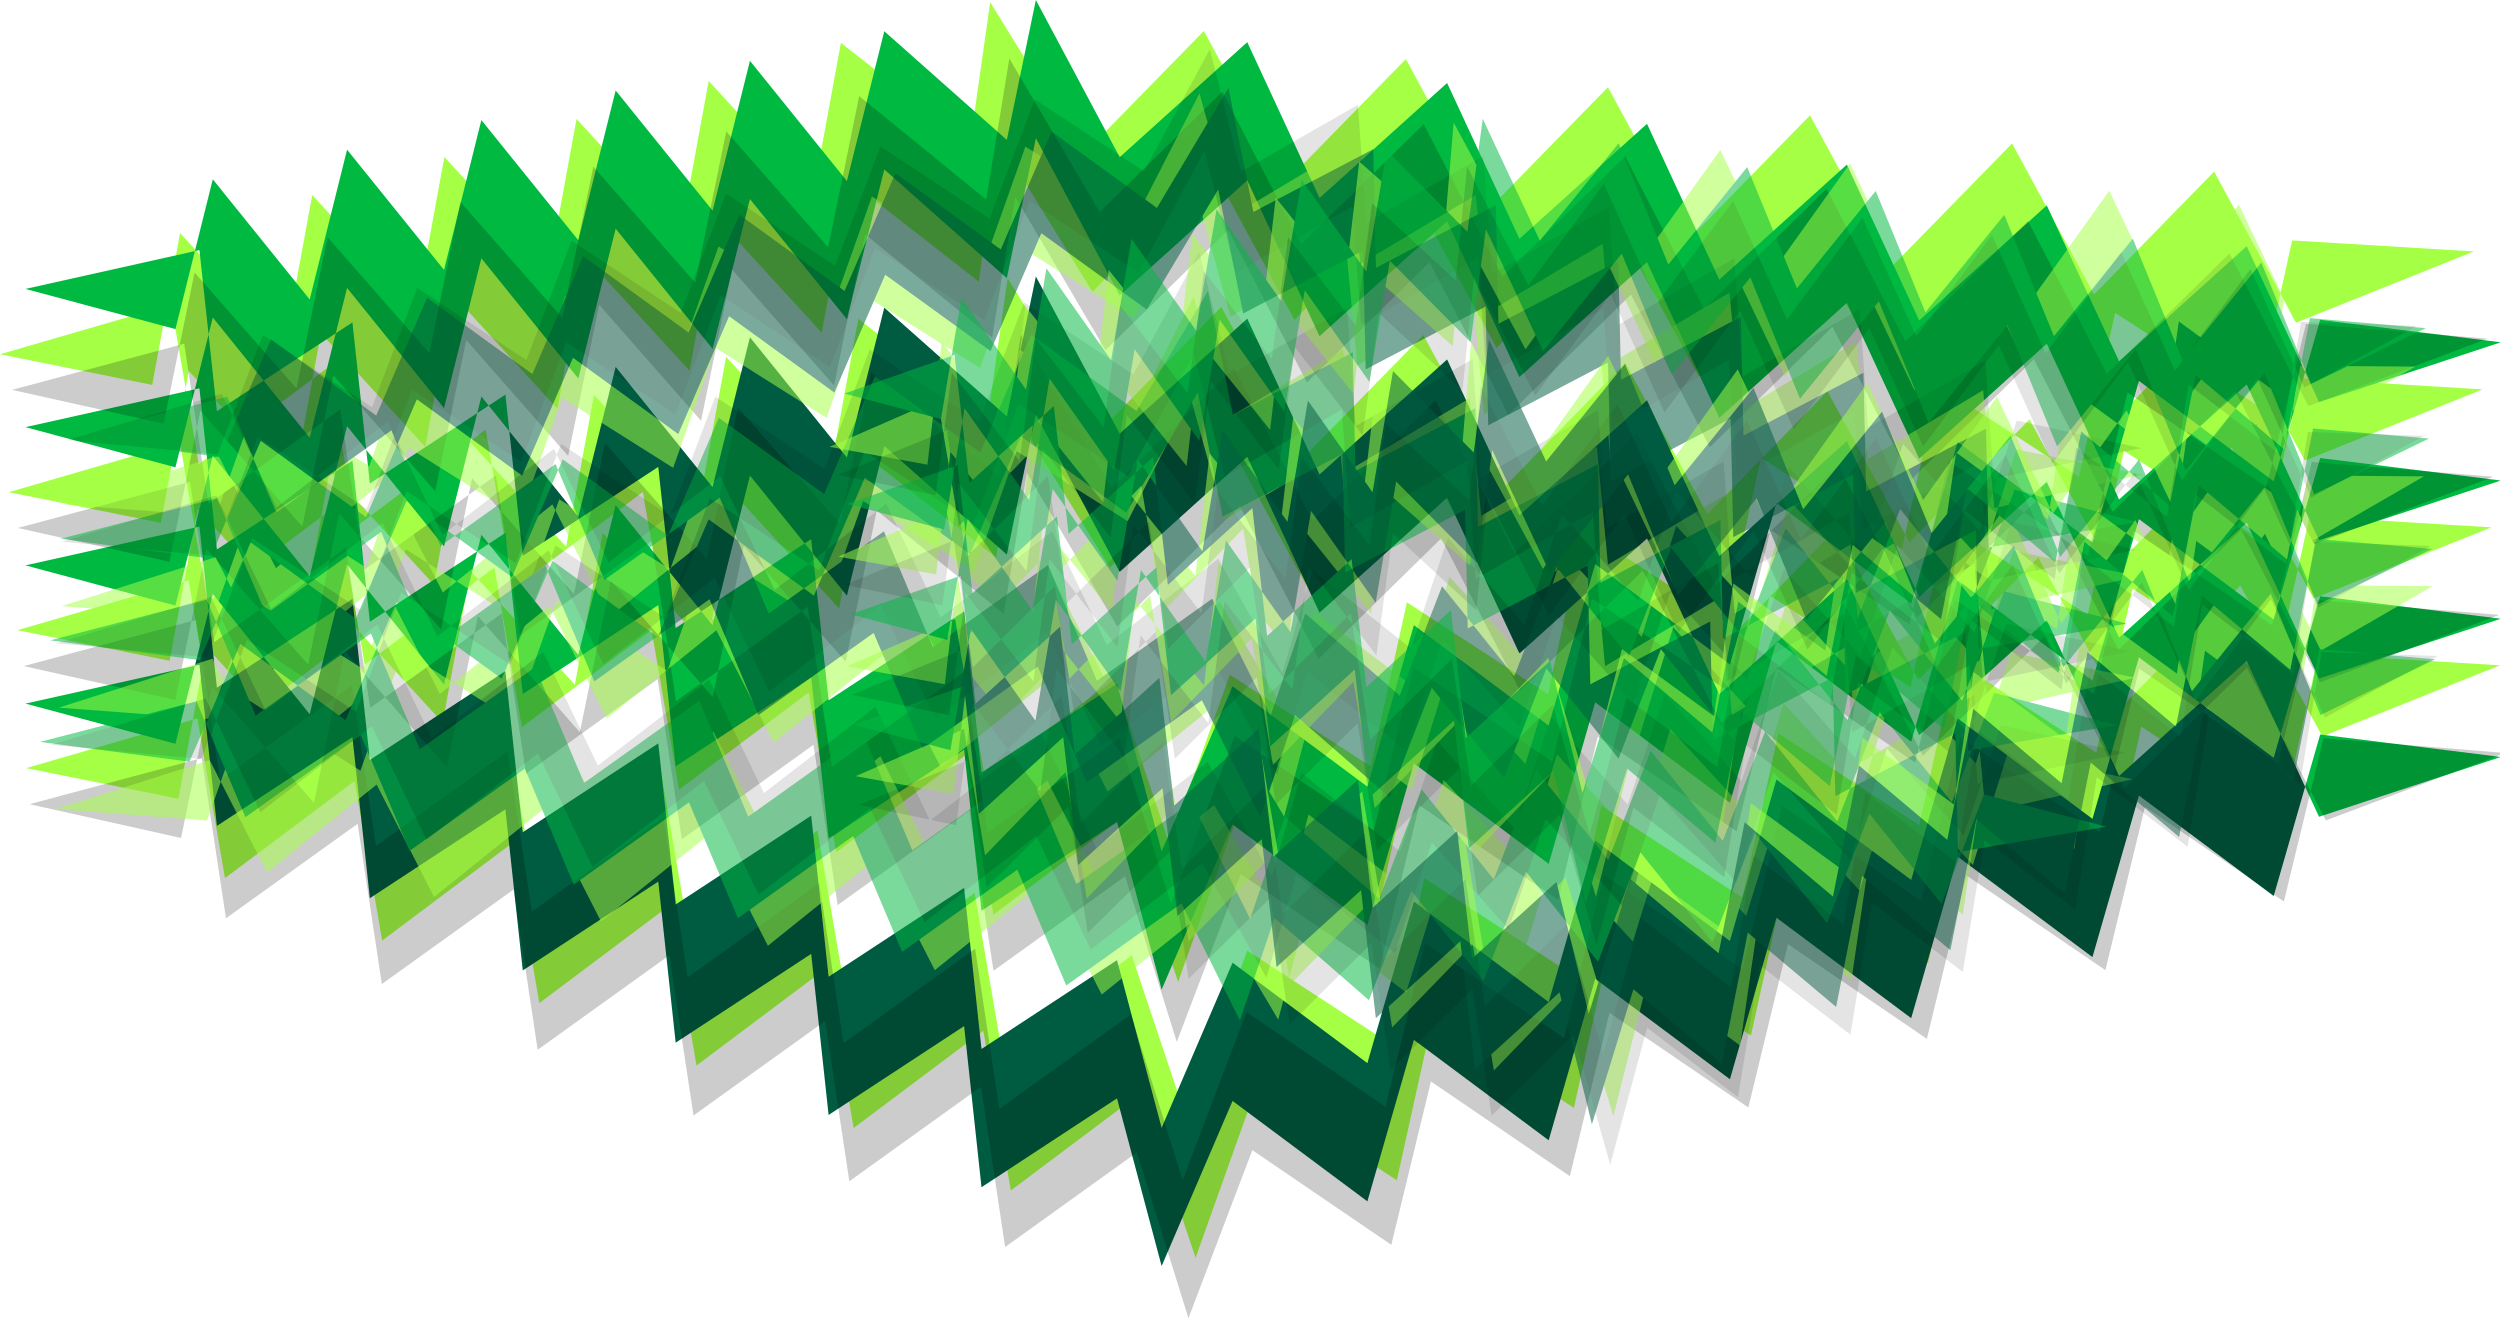 <?xml version="1.0" encoding="utf-8"?>
<!-- Generator: Adobe Illustrator 21.0.0, SVG Export Plug-In . SVG Version: 6.00 Build 0)  -->
<svg version="1.1" id="Layer_1" xmlns="http://www.w3.org/2000/svg" xmlns:xlink="http://www.w3.org/1999/xlink" x="0px" y="0px"
	 viewBox="0 0 260.696 137.455" enable-background="new 0 0 260.696 137.455" xml:space="preserve">
<g>
	<g>
		<g>
			<polygon fill="#A5FF45" points="260.696,69.376 241.746,68.227 240.524,73.768 242.169,76.796 			"/>
			<polygon fill="#A5FF45" points="18.602,83.293 20.114,75.048 2.726,80.097 			"/>
			<polygon fill="#A5FF45" points="229.041,65.73 221.092,73.861 220.05,71.941 218.602,78.503 
				203.916,68.935 200.139,86.05 185.453,76.481 181.676,93.598 166.993,84.028 163.216,101.144 
				148.527,91.576 144.75,108.692 130.058,99.126 123.762,116.777 118.015,99.618 104.497,109.756 
				101.628,93.105 88.109,103.242 85.238,86.589 71.719,96.727 68.849,80.074 55.331,90.212 
				52.463,73.561 38.943,83.698 36.069,67.044 34.406,68.292 32.381,79.328 27.211,73.686 
				22.549,77.181 21.178,69.244 20.114,75.048 20.582,74.912 23.458,91.567 36.978,81.43 39.852,98.083 
				53.372,87.946 56.24,104.598 69.758,94.46 72.628,111.112 86.147,100.975 89.018,117.627 
				102.537,107.49 105.406,124.142 118.924,114.004 124.671,131.163 130.967,113.511 145.659,123.077 
				149.436,105.961 164.125,115.529 167.902,98.413 182.585,107.983 186.362,90.867 201.048,100.436 
				204.824,83.32 219.51,92.888 223.287,75.773 237.971,85.342 240.524,73.768 237.621,68.425 
				237.062,70.957 			"/>
			<polygon fill="#A5FF45" points="236.153,56.572 228.133,51.344 220.184,59.476 219.141,57.556 
				217.693,64.118 214.764,62.21 220.05,71.941 222.378,61.387 229.041,65.73 233.614,61.052 
				237.621,68.425 239.615,59.383 236.712,54.04 			"/>
			<polygon fill="#A5FF45" points="27.211,73.686 34.406,68.292 35.286,63.494 37.435,65.838 35.161,52.659 
				33.497,53.906 31.472,64.943 26.303,59.3 21.641,62.796 20.27,54.858 19.205,60.662 
				19.673,60.527 21.178,69.244 21.506,67.458 			"/>
			<polygon fill="#A5FF45" points="184.545,62.096 184.495,62.32 184.648,62.163 			"/>
			<polygon fill="#A5FF45" points="46.163,75.363 48.747,61.28 39.566,68.164 			"/>
			<polygon fill="#A5FF45" points="210.963,59.733 203.007,54.549 199.574,70.106 200.02,70.928 			"/>
			<polygon fill="#A5FF45" points="17.693,68.907 19.205,60.662 1.818,65.712 			"/>
			<polygon fill="#A5FF45" points="259.787,54.991 240.837,53.842 239.615,59.383 241.26,62.41 			"/>
			<polygon fill="#A5FF45" points="49.889,60.424 52.204,62.95 51.554,59.175 			"/>
			<polygon fill="#A5FF45" points="26.303,59.3 33.497,53.906 34.377,49.108 36.526,51.453 34.252,38.274 
				32.588,39.521 30.563,50.557 25.394,44.915 20.732,48.411 19.361,40.473 18.296,46.277 
				18.764,46.141 20.27,54.858 20.597,53.073 			"/>
			<polygon fill="#A5FF45" points="227.224,36.959 219.275,45.091 218.232,43.17 216.784,49.732 
				213.856,47.824 219.141,57.556 221.469,47.002 228.133,51.344 232.706,46.666 236.712,54.04 
				238.706,44.998 235.803,39.654 235.244,42.186 			"/>
			<polygon fill="#A5FF45" points="183.587,47.934 183.739,47.778 183.636,47.711 			"/>
			<polygon fill="#A5FF45" points="16.784,54.522 18.296,46.277 0.909,51.326 			"/>
			<polygon fill="#A5FF45" points="48.98,46.038 51.296,48.565 50.645,44.79 			"/>
			<polygon fill="#A5FF45" points="45.255,60.978 47.838,46.895 38.657,53.779 			"/>
			<polygon fill="#A5FF45" points="258.878,40.605 239.929,39.456 238.706,44.998 240.351,48.025 			"/>
			<polygon fill="#A5FF45" points="198.665,55.721 199.112,56.542 210.054,45.348 202.098,40.164 			"/>
			<polygon fill="#A5FF45" points="199.574,70.106 191.471,55.184 184.648,62.163 199.23,71.665 			"/>
			<polygon fill="#A5FF45" points="48.747,61.28 49.889,60.424 49.068,59.528 			"/>
			<polygon fill="#A5FF45" points="210.963,59.733 214.764,62.21 212.542,58.118 			"/>
			<polygon fill="#A5FF45" points="164.509,58.278 161.398,72.373 146.71,62.805 142.933,79.921 
				128.241,70.355 121.944,88.006 116.198,70.848 102.68,80.985 99.811,64.334 86.292,74.471 
				83.673,59.283 82.775,58.303 74.222,64.716 73.724,67.433 72.451,66.044 69.902,67.956 
				68.905,62.174 62.849,55.563 59.945,71.398 52.204,62.95 54.423,75.827 67.94,65.689 70.811,82.341 
				84.329,72.204 87.201,88.857 100.72,78.719 103.589,95.371 117.106,85.233 122.853,102.392 
				129.149,84.74 143.841,94.307 147.619,77.191 162.307,86.758 166.084,69.642 180.767,79.212 
				184.495,62.32 178.948,67.994 175.787,62.174 166.572,56.167 			"/>
			<polygon fill="#A5FF45" points="39.566,68.164 37.435,65.838 38.034,69.312 			"/>
			<polygon fill="#A5FF45" points="25.394,44.915 32.588,39.521 33.469,34.723 44.346,46.592 47.251,30.757 
				58.127,42.627 61.031,26.793 71.906,38.663 74.812,22.828 85.691,34.696 88.597,18.861 
				102.065,29.369 104.168,14.615 113.923,30.424 126.444,17.614 134.99,33.357 147.512,20.547 
				156.06,36.29 168.582,23.48 177.13,39.223 189.654,26.414 198.203,42.157 210.725,29.347 
				218.232,43.17 220.561,32.617 227.224,36.959 231.797,32.281 235.803,39.654 237.797,30.612 
				230.888,17.895 218.366,30.705 209.816,14.962 197.294,27.772 188.745,12.028 176.221,24.838 
				167.673,9.095 155.152,21.905 146.603,6.161 134.081,18.971 125.535,3.229 113.014,16.039 
				103.26,0.23 101.156,14.983 87.688,4.476 84.782,20.311 73.903,8.442 70.997,24.277 60.123,12.407 
				57.219,28.241 46.342,16.372 43.437,32.207 32.56,20.337 29.655,36.172 18.779,24.302 17.387,31.892 
				17.855,31.756 19.361,40.473 19.688,38.688 			"/>
			<polygon fill="#A5FF45" points="257.969,26.22 239.02,25.071 237.797,30.612 239.442,33.639 			"/>
			<polygon fill="#A5FF45" points="15.875,40.137 17.387,31.892 0,36.941 			"/>
			<polygon fill="#A5FF45" points="183.739,47.778 198.321,57.279 198.665,55.721 190.562,40.799 			"/>
			<polygon fill="#A5FF45" points="210.054,45.348 213.856,47.824 211.633,43.733 			"/>
			<polygon fill="#A5FF45" points="47.838,46.895 48.98,46.038 48.16,45.143 			"/>
			<polygon fill="#A5FF45" points="38.657,53.779 36.526,51.453 37.125,54.927 			"/>
			<polygon fill="#A5FF45" points="169.491,37.866 156.969,50.676 148.421,34.932 135.898,47.742 
				127.353,31.999 114.832,44.809 105.077,29.001 102.974,43.754 89.506,33.247 86.6,49.082 
				75.721,37.213 72.815,53.048 61.94,41.178 59.036,57.012 51.296,48.565 53.514,61.442 
				67.031,51.304 68.905,62.174 72.451,66.044 74.222,64.716 76.63,51.598 82.775,58.303 
				83.421,57.819 83.673,59.283 87.509,63.467 90.415,47.632 103.883,58.139 105.986,43.386 
				115.741,59.195 128.261,46.385 136.807,62.128 149.329,49.318 157.878,65.061 164.509,58.278 
				165.175,55.257 166.572,56.167 170.4,52.251 175.787,62.174 179.858,64.827 183.587,47.934 
				178.039,53.609 			"/>
		</g>
		<g>
			<polygon fill="#00B941" points="260.783,78.935 241.943,76.593 240.374,82.046 241.825,85.171 			"/>
			<polygon fill="#00B941" points="18.293,77.56 20.322,69.427 2.651,73.37 			"/>
			<polygon fill="#005C41" points="229.421,73.3 220.975,80.914 220.056,78.932 218.197,85.39 
				204.143,74.914 199.295,91.758 185.242,81.282 180.393,98.126 166.343,87.649 161.494,104.493 
				147.438,94.018 142.589,110.862 128.529,100.389 121.133,117.608 116.479,100.121 102.349,109.387 
				100.536,92.587 86.405,101.852 84.589,85.052 70.458,94.316 68.643,77.516 54.513,86.782 
				52.7,69.982 38.568,79.247 36.75,62.445 35.011,63.585 32.295,74.472 27.491,68.515 22.618,71.71 
				21.75,63.701 20.322,69.427 20.797,69.321 22.618,86.124 36.75,76.86 38.568,93.661 52.7,84.397 
				54.513,101.196 68.643,91.93 70.458,108.73 84.589,99.466 86.405,116.266 100.536,107.001 
				102.349,123.801 116.479,114.535 121.133,132.022 128.529,114.803 142.589,125.276 147.438,108.433 
				161.494,118.907 166.343,102.063 180.393,112.54 185.242,95.696 199.295,106.172 204.143,89.328 
				218.197,99.804 223.045,82.96 237.096,93.436 240.374,82.046 237.813,76.531 237.096,79.022 			"/>
			<polygon fill="#00B941" points="237.096,64.608 229.421,58.886 220.975,66.5 220.056,64.518 
				218.197,70.975 215.394,68.887 220.056,78.932 223.045,68.546 229.421,73.3 234.28,68.919 
				237.813,76.531 240.374,67.632 237.813,62.116 			"/>
			<polygon fill="#00B941" points="27.491,68.515 35.011,63.585 36.192,58.852 38.189,61.328 36.75,48.031 
				35.011,49.171 32.295,60.058 27.491,54.101 22.618,57.296 21.75,49.287 20.322,55.013 20.797,54.907 
				21.75,63.701 22.19,61.94 			"/>
			<polygon fill="#00B941" points="185.242,66.868 185.179,67.088 185.341,66.942 			"/>
			<polygon fill="#00B941" points="46.3,71.384 49.766,57.492 40.169,63.783 			"/>
			<polygon fill="#00B941" points="211.757,66.175 204.143,60.5 199.737,75.81 200.13,76.658 			"/>
			<polygon fill="#00B941" points="18.293,63.146 20.322,55.013 2.651,58.956 			"/>
			<polygon fill="#00B941" points="260.783,64.521 241.943,62.179 240.374,67.632 241.825,70.757 			"/>
			<polygon fill="#00B941" points="50.96,56.709 53.111,59.377 52.7,55.568 			"/>
			<polygon fill="#00B941" points="27.491,54.101 35.011,49.171 36.192,44.438 38.189,46.914 36.75,33.617 
				35.011,34.757 32.295,45.644 27.491,39.687 22.618,42.882 21.75,34.873 20.322,40.599 
				20.797,40.493 21.75,49.287 22.19,47.526 			"/>
			<polygon fill="#00B941" points="229.421,44.472 220.975,52.086 220.056,50.104 218.197,56.561 
				215.394,54.472 220.056,64.518 223.045,54.132 229.421,58.886 234.28,54.505 237.813,62.116 
				240.374,53.218 237.813,47.702 237.096,50.194 			"/>
			<polygon fill="#00B941" points="185.179,52.674 185.341,52.528 185.242,52.454 			"/>
			<polygon fill="#00B941" points="18.293,48.732 20.322,40.599 2.651,44.542 			"/>
			<polygon fill="#00B941" points="50.96,42.295 53.111,44.963 52.7,41.154 			"/>
			<polygon fill="#00B941" points="46.3,56.97 49.766,43.078 40.169,49.369 			"/>
			<polygon fill="#00B941" points="260.783,50.107 241.943,47.765 240.374,53.218 241.825,56.343 			"/>
			<polygon fill="#00B941" points="199.737,61.396 200.13,62.244 211.757,51.761 204.143,46.086 			"/>
			<polygon fill="#00B941" points="199.737,75.81 192.59,60.407 185.341,66.942 199.295,77.344 			"/>
			<polygon fill="#00B941" points="49.766,57.492 50.96,56.709 50.197,55.764 			"/>
			<polygon fill="#00B941" points="211.757,66.175 215.394,68.887 213.435,64.663 			"/>
			<polygon fill="#00B941" points="165.487,61.794 161.494,75.665 147.438,65.19 142.589,82.034 
				128.529,71.561 121.133,88.78 116.479,71.293 102.349,80.558 100.536,63.759 86.405,73.024 
				84.749,57.701 83.914,56.666 74.974,62.527 74.305,65.208 73.123,63.741 70.458,65.488 69.828,59.655 
				64.2,52.676 60.304,68.295 53.111,59.377 54.513,72.368 68.643,63.102 70.458,79.902 
				84.589,70.637 86.405,87.438 100.536,78.173 102.349,94.972 116.479,85.707 121.133,103.194 
				128.529,85.975 142.589,96.448 147.438,79.604 161.494,90.079 166.343,73.235 180.393,83.712 
				185.179,67.088 179.284,72.402 176.497,66.393 167.679,59.818 			"/>
			<polygon fill="#00B941" points="40.169,63.783 38.189,61.328 38.568,64.833 			"/>
			<polygon fill="#00B941" points="27.491,39.687 35.011,34.757 36.192,30.024 46.3,42.556 50.197,26.936 
				60.304,39.467 64.2,23.847 74.305,36.379 78.204,20.759 88.313,33.29 92.211,17.67 
				104.99,29.006 108.019,14.414 116.758,30.806 130.061,18.811 137.598,35.062 150.902,23.067 
				158.441,39.318 171.746,27.323 179.284,43.573 192.59,31.579 200.13,47.83 213.435,35.835 
				220.056,50.104 223.045,39.718 229.421,44.472 234.28,40.091 237.813,47.702 240.374,38.804 
				234.28,25.677 220.975,37.672 213.435,21.421 200.13,33.416 192.59,17.165 179.284,29.159 
				171.746,12.909 158.441,24.903 150.902,8.653 137.598,20.647 130.061,4.397 116.758,16.392 108.019,0 
				104.99,14.591 92.211,3.256 88.313,18.876 78.204,6.345 74.305,21.965 64.2,9.433 60.304,25.053 
				50.197,12.522 46.3,28.142 36.192,15.61 32.295,31.23 22.19,18.698 20.322,26.185 
				20.797,26.079 21.75,34.873 22.19,33.112 			"/>
			<polygon fill="#00B941" points="260.783,35.693 241.943,33.351 240.374,38.804 241.825,41.929 			"/>
			<polygon fill="#00B941" points="18.293,34.318 20.322,26.185 2.651,30.128 			"/>
			<polygon fill="#00B941" points="185.341,52.528 199.295,62.93 199.737,61.396 192.59,45.993 			"/>
			<polygon fill="#00B941" points="211.757,51.761 215.394,54.472 213.435,50.249 			"/>
			<polygon fill="#00B941" points="49.766,43.078 50.96,42.295 50.197,41.35 			"/>
			<polygon fill="#00B941" points="40.169,49.369 38.189,46.914 38.568,50.419 			"/>
			<polygon fill="#005C41" points="171.746,41.737 158.441,53.732 150.902,37.481 137.598,49.476 130.061,33.225 
				116.758,45.22 108.019,28.828 104.99,43.42 92.211,32.084 88.313,47.704 78.204,35.173 
				74.305,50.794 64.2,38.262 60.304,53.881 53.111,44.963 54.513,57.954 68.643,48.688 69.828,59.655 
				73.123,63.741 74.974,62.527 78.204,49.587 83.914,56.666 84.589,56.223 84.749,57.701 
				88.313,62.118 92.211,46.498 104.99,57.834 108.019,43.242 116.758,59.635 130.061,47.639 
				137.598,63.89 150.902,51.895 158.441,68.146 165.487,61.794 166.343,58.821 167.679,59.818 
				171.746,56.151 176.497,66.393 180.393,69.298 185.179,52.674 179.284,57.987 			"/>
		</g>
		<g opacity="0.2">
			<polygon points="261.213,78.519 242.292,76.975 240.954,82.489 242.535,85.55 			"/>
			<polygon points="18.882,87.384 20.565,79.172 3.076,83.858 			"/>
			<polygon points="229.642,74.213 221.525,82.177 220.522,80.236 218.938,86.766 204.455,76.893 
				200.322,93.926 185.839,84.053 181.705,101.087 167.225,91.213 163.092,108.246 148.606,98.375 
				144.473,115.408 129.984,105.538 123.321,123.054 117.933,105.779 104.207,115.633 101.686,98.925 
				87.958,108.778 85.435,92.069 71.708,101.923 69.185,85.214 55.459,95.068 52.938,78.36 
				39.21,88.213 36.684,71.503 34.995,72.716 32.741,83.708 27.69,77.959 22.956,81.356 
				21.751,73.392 20.565,79.172 21.036,79.046 23.565,95.757 37.293,85.905 39.819,102.614 
				53.547,92.761 56.068,109.469 69.794,99.615 72.316,116.324 86.044,106.471 88.567,123.179 
				102.294,113.326 104.815,130.034 118.542,120.18 123.929,137.455 130.592,119.939 145.082,129.809 
				149.215,112.776 163.701,122.648 167.834,105.614 182.314,115.488 186.448,98.455 200.931,108.327 
				205.063,91.294 219.547,101.167 223.679,84.134 238.16,94.007 240.954,82.489 238.163,77.086 
				237.552,79.606 			"/>
			<polygon points="236.943,65.205 229.033,59.812 220.916,67.776 219.914,65.834 218.329,72.364 
				215.441,70.396 220.522,80.236 223.071,69.732 229.642,74.213 234.311,69.631 238.163,77.086 
				240.345,68.088 237.554,62.685 			"/>
			<polygon points="27.69,77.959 34.995,72.716 35.975,67.937 38.075,70.326 36.076,57.102 34.387,58.314 
				32.132,69.306 27.081,63.557 22.347,66.955 21.142,58.99 19.957,64.771 20.427,64.645 
				21.751,73.392 22.115,71.614 			"/>
			<polygon points="185.231,69.652 185.177,69.875 185.333,69.722 			"/>
			<polygon points="46.603,80.031 49.479,66.005 40.157,72.696 			"/>
			<polygon points="211.693,67.841 203.846,62.492 200.09,77.974 200.519,78.805 			"/>
			<polygon points="18.273,72.983 19.957,64.771 2.468,69.457 			"/>
			<polygon points="260.605,64.117 241.683,62.573 240.345,68.088 241.927,71.149 			"/>
			<polygon points="50.639,65.172 52.901,67.747 52.33,63.959 			"/>
			<polygon points="27.081,63.557 34.387,58.314 35.367,53.536 37.466,55.925 35.467,42.701 33.778,43.913 
				31.523,54.905 26.473,49.156 21.739,52.554 20.533,44.589 19.348,50.37 19.819,50.244 
				21.142,58.99 21.507,57.212 			"/>
			<polygon points="228.425,45.41 220.308,53.375 219.305,51.433 217.721,57.963 214.833,55.995 
				219.914,65.834 222.462,55.331 229.033,59.812 233.703,55.23 237.554,62.685 239.737,53.687 
				236.946,48.284 236.334,50.804 			"/>
			<polygon points="184.568,55.474 184.724,55.32 184.622,55.251 			"/>
			<polygon points="17.664,58.582 19.348,50.37 1.859,55.055 			"/>
			<polygon points="50.03,50.771 52.293,53.346 51.721,49.558 			"/>
			<polygon points="45.994,65.629 48.871,51.604 39.548,58.294 			"/>
			<polygon points="259.996,49.716 241.075,48.172 239.737,53.687 241.318,56.748 			"/>
			<polygon points="199.481,63.573 199.91,64.403 211.084,53.439 203.237,48.091 			"/>
			<polygon points="200.09,77.974 192.3,62.886 185.333,69.722 199.713,79.525 			"/>
			<polygon points="49.479,66.005 50.639,65.172 49.837,64.26 			"/>
			<polygon points="211.693,67.841 215.441,70.396 213.305,66.259 			"/>
			<polygon points="165.279,65.417 161.875,79.444 147.389,69.572 143.256,86.606 128.767,76.735 
				122.104,94.251 116.716,76.977 102.99,86.83 100.469,70.123 86.741,79.976 84.44,64.736 
				83.562,63.738 74.878,69.971 74.322,72.677 73.079,71.262 70.491,73.12 69.615,67.318 
				63.697,60.583 60.464,76.354 52.901,67.747 54.85,80.667 68.576,70.813 71.099,87.521 84.826,77.668 
				87.35,94.377 101.077,84.524 103.598,101.232 117.325,91.378 122.712,108.653 129.375,91.136 
				143.864,101.007 147.998,83.973 162.484,93.845 166.617,76.812 181.097,86.686 185.177,69.875 
				179.512,75.432 176.474,69.547 167.385,63.35 			"/>
			<polygon points="40.157,72.696 38.075,70.326 38.602,73.812 			"/>
			<polygon points="26.473,49.156 33.778,43.913 34.758,39.135 45.385,51.228 48.62,35.457 59.247,47.551 
				62.48,31.781 73.105,43.875 76.341,28.104 86.97,40.197 90.205,24.426 103.451,35.212 
				105.862,20.506 115.285,36.514 128.07,23.968 136.286,39.886 149.072,27.34 157.291,43.258 
				170.077,30.712 178.295,46.63 191.082,34.084 199.302,50.002 212.088,37.456 219.305,51.433 
				221.853,40.93 228.425,45.41 233.094,40.829 236.946,48.284 239.128,39.286 232.486,26.427 
				219.699,38.973 211.479,23.055 198.693,35.601 190.474,19.683 177.686,32.229 169.468,16.311 
				156.682,28.857 148.463,12.939 135.677,25.485 127.461,9.567 114.676,22.113 105.253,6.104 
				102.843,20.811 89.597,10.025 86.361,25.796 75.732,13.703 72.497,29.474 61.872,17.38 
				58.638,33.15 48.011,21.056 44.777,36.827 34.15,24.733 30.915,40.504 20.289,28.41 18.74,35.969 
				19.21,35.843 20.533,44.589 20.898,42.811 			"/>
			<polygon points="259.387,35.315 240.466,33.771 239.128,39.286 240.71,42.346 			"/>
			<polygon points="17.056,44.18 18.74,35.969 1.251,40.654 			"/>
			<polygon points="184.724,55.32 199.105,65.124 199.481,63.573 191.691,48.485 			"/>
			<polygon points="211.084,53.439 214.833,55.995 212.696,51.857 			"/>
			<polygon points="48.871,51.604 50.03,50.771 49.229,49.859 			"/>
			<polygon points="39.548,58.294 37.466,55.925 37.993,59.411 			"/>
			<polygon points="170.685,45.113 157.899,57.659 149.681,41.741 136.894,54.287 128.679,38.369 
				115.893,50.916 106.47,34.907 104.06,49.613 90.814,38.827 87.578,54.598 76.949,42.505 
				73.714,58.276 63.089,46.182 59.855,61.952 52.293,53.346 54.242,66.266 67.968,56.412 69.615,67.318 
				73.079,71.262 74.878,69.971 77.558,56.906 83.562,63.738 84.218,63.267 84.44,64.736 
				88.187,69 91.423,53.229 104.669,64.014 107.079,49.308 116.502,65.317 129.287,52.771 
				137.503,68.688 150.289,56.142 158.508,72.06 165.279,65.417 166.008,62.411 167.385,63.35 
				171.294,59.514 176.474,69.547 180.488,72.285 184.568,55.474 178.903,61.031 			"/>
		</g>
	</g>
	<g opacity="0.52">
		<g>
			<polygon fill="#A5FF45" points="6.739,52.62 22.503,53.813 23.935,49.765 22.784,47.51 			"/>
			<polygon fill="#A5FF45" points="210.246,46.858 208.371,52.887 223.287,49.498 			"/>
			<polygon fill="#A5FF45" points="32.943,55.882 40.194,50.054 40.924,51.484 42.62,46.69 54.195,53.991 
				58.621,41.486 70.195,48.786 74.621,36.281 86.193,43.583 90.619,31.077 102.195,38.377 
				106.622,25.872 118.201,33.171 124.774,20.319 128.31,33.031 140.366,25.832 141.533,38.119 
				153.59,30.92 154.759,43.208 166.816,36.009 167.984,48.296 180.04,41.097 181.206,53.383 
				193.264,46.185 194.434,58.473 195.918,57.587 198.428,49.516 202.334,53.757 206.492,51.275 
				207.051,57.132 208.371,52.887 207.97,52.978 206.797,40.69 194.739,47.888 193.569,35.6 
				181.511,42.798 180.345,30.512 168.289,37.711 167.121,25.424 155.064,32.622 153.895,20.335 
				141.838,27.533 140.672,15.247 128.615,22.446 125.079,9.734 118.506,22.586 106.927,15.287 
				102.501,27.792 90.924,20.492 86.498,32.997 74.927,25.696 70.5,38.201 58.926,30.9 54.5,43.405 
				42.926,36.105 38.5,48.61 26.927,41.308 23.935,49.765 25.968,53.744 26.622,51.894 			"/>
			<polygon fill="#A5FF45" points="26.317,62.479 32.638,66.468 39.889,60.64 40.619,62.07 42.315,57.276 
				44.623,58.731 40.924,51.484 38.195,59.195 32.943,55.882 28.772,59.235 25.968,53.744 
				23.63,60.35 25.663,64.329 			"/>
			<polygon fill="#A5FF45" points="202.334,53.757 195.918,57.587 194.826,61.096 193.203,59.334 
				194.129,69.059 195.612,68.173 198.123,60.102 202.029,64.343 206.187,61.86 206.746,67.717 
				208.066,63.473 207.665,63.564 207.051,57.132 206.645,58.437 			"/>
			<polygon fill="#A5FF45" points="69.889,59.372 69.947,59.208 69.808,59.32 			"/>
			<polygon fill="#A5FF45" points="186.608,52.176 183.404,62.474 191.592,57.586 			"/>
			<polygon fill="#A5FF45" points="47.619,60.621 53.89,64.576 57.913,53.21 57.6,52.598 			"/>
			<polygon fill="#A5FF45" points="209.941,57.443 208.066,63.473 222.982,60.084 			"/>
			<polygon fill="#A5FF45" points="6.434,63.205 22.197,64.399 23.63,60.35 22.479,58.096 			"/>
			<polygon fill="#A5FF45" points="182.386,63.082 180.636,61.183 180.901,63.969 			"/>
			<polygon fill="#A5FF45" points="202.029,64.343 195.612,68.173 194.521,71.682 192.898,69.92 
				193.824,79.644 195.307,78.758 197.818,70.687 201.724,74.928 205.882,72.446 206.441,78.303 
				207.761,74.058 207.36,74.149 206.746,67.717 206.34,69.023 			"/>
			<polygon fill="#A5FF45" points="32.333,77.053 39.583,71.225 40.313,72.655 42.01,67.861 44.318,69.317 
				40.619,62.07 37.889,69.781 32.638,66.468 28.467,69.82 25.663,64.329 23.325,70.935 
				25.357,74.915 26.012,73.065 			"/>
			<polygon fill="#A5FF45" points="69.642,69.794 69.503,69.906 69.584,69.957 			"/>
			<polygon fill="#A5FF45" points="209.636,68.029 207.761,74.058 222.677,70.669 			"/>
			<polygon fill="#A5FF45" points="182.08,73.668 180.331,71.769 180.596,74.554 			"/>
			<polygon fill="#A5FF45" points="186.303,62.761 183.099,73.06 191.287,68.172 			"/>
			<polygon fill="#A5FF45" points="6.129,73.791 21.892,74.984 23.325,70.935 22.174,68.681 			"/>
			<polygon fill="#A5FF45" points="57.607,63.795 57.295,63.183 47.314,71.206 53.585,75.162 			"/>
			<polygon fill="#A5FF45" points="57.913,53.21 63.585,64.322 69.808,59.32 58.316,52.071 			"/>
			<polygon fill="#A5FF45" points="183.404,62.474 182.386,63.082 183.006,63.756 			"/>
			<polygon fill="#A5FF45" points="47.619,60.621 44.623,58.731 46.179,61.778 			"/>
			<polygon fill="#A5FF45" points="86.364,62.547 90.009,52.248 101.585,59.548 106.012,47.043 117.591,54.342 
				124.164,41.49 127.7,54.202 139.756,47.003 140.923,59.29 152.98,52.091 154.046,63.298 
				154.724,64.035 162.352,59.48 162.97,57.493 163.932,58.537 166.205,57.18 166.611,61.446 
				171.187,66.414 174.788,54.835 180.636,61.183 179.735,51.682 167.678,58.881 166.511,46.594 
				154.453,53.793 153.285,41.506 141.228,48.704 140.061,36.418 128.005,43.617 124.469,30.904 
				117.896,43.757 106.317,36.458 101.89,48.963 90.314,41.663 85.888,54.168 74.316,46.867 
				69.947,59.208 75.007,55.142 77.219,59.476 84.482,64.059 			"/>
			<polygon fill="#A5FF45" points="191.592,57.586 193.203,59.334 192.959,56.771 			"/>
			<polygon fill="#A5FF45" points="201.724,74.928 195.307,78.758 194.216,82.267 185.998,73.347 
				182.395,84.926 174.178,76.006 170.576,87.585 162.36,78.664 158.757,90.244 150.537,81.324 
				146.934,92.904 136.448,84.936 133.597,95.737 126.609,83.942 115.189,93.123 109.207,81.399 
				97.786,90.58 91.802,78.856 80.38,88.036 74.397,76.313 62.974,85.493 56.99,73.769 45.569,82.949 
				40.313,72.655 37.584,80.366 32.333,77.053 28.162,80.406 25.357,74.915 23.02,81.521 27.857,90.991 
				39.278,81.811 45.264,93.535 56.685,84.354 62.669,96.078 74.092,86.898 80.075,98.622 
				91.496,89.441 97.48,101.165 108.902,91.985 114.883,103.708 126.304,94.528 133.292,106.322 
				136.143,95.522 146.629,103.49 150.232,91.909 158.452,100.83 162.055,89.25 170.271,98.171 
				173.872,86.591 182.09,95.512 185.692,83.932 193.911,92.853 197.513,81.273 205.73,90.194 
				207.456,84.644 207.054,84.735 206.441,78.303 206.035,79.608 			"/>
			<polygon fill="#A5FF45" points="5.824,84.376 21.587,85.569 23.02,81.521 21.868,79.267 			"/>
			<polygon fill="#A5FF45" points="209.331,78.614 207.456,84.644 222.372,81.254 			"/>
			<polygon fill="#A5FF45" points="69.503,69.906 58.01,62.657 57.607,63.795 63.28,74.907 			"/>
			<polygon fill="#A5FF45" points="47.314,71.206 44.318,69.317 45.874,72.364 			"/>
			<polygon fill="#A5FF45" points="183.099,73.06 182.08,73.668 182.701,74.341 			"/>
			<polygon fill="#A5FF45" points="191.287,68.172 192.898,69.92 192.653,67.356 			"/>
			<polygon fill="#A5FF45" points="80.685,77.451 92.107,68.271 98.091,79.994 109.512,70.814 115.494,82.538 
				126.914,73.357 133.902,85.151 136.753,74.351 147.239,82.319 150.842,70.739 159.062,79.659 
				162.665,68.079 170.882,77 174.483,65.42 180.331,71.769 179.429,62.268 167.373,69.467 
				166.611,61.446 163.932,58.537 162.352,59.48 159.367,69.073 154.724,64.035 154.148,64.378 
				154.046,63.298 151.148,60.153 147.545,71.733 137.059,63.765 134.207,74.566 127.219,62.772 
				115.799,71.952 109.817,60.229 98.396,69.409 92.412,57.685 86.364,62.547 85.583,64.753 
				84.482,64.059 80.991,66.866 77.219,59.476 74.011,57.452 69.642,69.794 74.702,65.727 			"/>
		</g>
		<g>
			<polygon fill="#00B941" points="7.374,45.596 22.957,47.663 24.674,43.686 23.692,41.363 			"/>
			<polygon fill="#00B941" points="210.08,51.075 207.781,57.013 222.852,54.442 			"/>
			<polygon fill="#005C41" points="33.186,50.313 40.814,44.875 41.436,46.348 43.469,41.638 54.447,49.593 
				59.749,37.308 70.727,45.263 76.03,32.978 87.005,40.934 92.307,28.648 103.288,36.603 108.59,24.318 
				119.573,32.271 127.035,19.757 129.632,32.69 142.136,26.143 142.408,38.519 154.913,31.973 
				155.188,44.349 167.692,37.803 167.966,50.179 180.47,43.633 180.742,56.008 193.248,49.462 
				193.524,61.839 195.063,61.034 198.141,53.086 201.717,57.551 206.03,55.294 206.162,61.193 
				207.781,57.013 207.375,57.082 207.097,44.704 194.591,51.25 194.315,38.872 181.81,45.418 
				181.537,33.043 169.034,39.59 168.76,27.213 156.255,33.76 155.98,21.383 143.476,27.929 
				143.203,15.554 130.699,22.1 128.102,9.167 120.641,21.682 109.658,13.728 104.355,26.013 
				93.375,18.059 88.072,30.344 77.097,22.388 71.794,34.674 60.816,26.718 55.514,39.004 44.536,31.049 
				39.234,43.334 28.258,35.378 24.674,43.686 26.407,47.785 27.191,45.968 			"/>
			<polygon fill="#00B941" points="26.124,56.558 32.119,60.903 39.746,55.465 40.369,56.938 42.402,52.228 
				44.591,53.814 41.436,46.348 38.167,53.924 33.186,50.313 28.798,53.442 26.407,47.785 
				23.606,54.275 25.339,58.375 			"/>
			<polygon fill="#00B941" points="201.717,57.551 195.063,61.034 193.724,64.489 192.238,62.634 
				192.457,72.429 193.995,71.624 197.074,63.675 200.65,68.14 204.962,65.883 205.095,71.783 
				206.714,67.603 206.308,67.672 206.162,61.193 205.665,62.479 			"/>
			<polygon fill="#00B941" points="69.659,55.853 69.729,55.693 69.582,55.797 			"/>
			<polygon fill="#00B941" points="186.199,55.096 182.271,65.239 190.763,60.794 			"/>
			<polygon fill="#00B941" points="47.432,55.873 53.38,60.183 58.199,49.017 57.933,48.386 			"/>
			<polygon fill="#00B941" points="209.013,61.665 206.714,67.603 221.785,65.032 			"/>
			<polygon fill="#00B941" points="6.307,56.185 21.89,58.253 23.606,54.275 22.624,51.953 			"/>
			<polygon fill="#00B941" points="181.215,65.792 179.613,63.792 179.675,66.598 			"/>
			<polygon fill="#00B941" points="200.65,68.14 193.995,71.624 192.657,75.079 191.171,73.224 
				191.389,83.019 192.928,82.213 196.006,74.265 199.583,78.73 203.895,76.473 204.028,82.373 
				205.646,78.192 205.241,78.262 205.095,71.783 204.597,73.069 			"/>
			<polygon fill="#00B941" points="31.052,71.493 38.679,66.055 39.302,67.528 41.334,62.818 43.524,64.404 
				40.369,56.938 37.1,64.513 32.119,60.903 27.731,64.032 25.339,58.375 22.539,64.865 24.272,68.965 
				25.056,67.147 			"/>
			<polygon fill="#00B941" points="68.661,66.282 68.515,66.387 68.592,66.443 			"/>
			<polygon fill="#00B941" points="207.946,72.254 205.646,78.192 220.718,75.621 			"/>
			<polygon fill="#00B941" points="180.148,76.381 178.546,74.382 178.608,77.188 			"/>
			<polygon fill="#00B941" points="185.132,65.686 181.204,75.828 189.696,71.383 			"/>
			<polygon fill="#00B941" points="5.24,66.775 20.823,68.843 22.539,64.865 21.557,62.543 			"/>
			<polygon fill="#00B941" points="57.132,59.606 56.865,58.976 46.365,66.463 52.313,70.773 			"/>
			<polygon fill="#00B941" points="58.199,49.017 63.035,60.465 69.582,55.797 58.682,47.898 			"/>
			<polygon fill="#00B941" points="182.271,65.239 181.215,65.792 181.783,66.5 			"/>
			<polygon fill="#00B941" points="47.432,55.873 44.591,53.814 45.917,56.953 			"/>
			<polygon fill="#00B941" points="85.806,59.945 90.173,49.828 101.153,57.783 106.456,45.497 117.439,53.451 
				124.9,40.937 127.497,53.87 140.001,47.323 140.274,59.699 152.779,53.152 153.029,64.441 
				153.65,65.216 161.561,61.075 162.319,59.118 163.2,60.217 165.558,58.983 165.653,63.28 
				169.843,68.511 174.258,57.107 179.613,63.792 179.403,54.222 166.899,60.769 166.625,48.393 
				154.12,54.939 153.846,42.563 141.341,49.109 141.068,36.733 128.565,43.28 125.967,30.347 
				118.506,42.861 107.523,34.907 102.22,47.193 91.24,39.238 85.938,51.524 74.962,43.568 
				69.729,55.693 75.052,51.898 76.938,56.363 83.827,61.357 			"/>
			<polygon fill="#00B941" points="190.763,60.794 192.238,62.634 192.18,60.052 			"/>
			<polygon fill="#00B941" points="199.583,78.73 192.928,82.213 191.59,85.669 184.065,76.276 
				179.648,87.68 172.123,78.287 167.708,89.691 160.185,80.297 155.768,91.701 148.241,82.309 
				143.823,93.713 133.975,85.149 130.361,95.813 124.266,83.609 112.252,92.177 107.152,80.099 
				95.136,88.666 90.034,76.588 78.019,85.155 72.917,73.077 60.901,81.644 55.798,69.566 
				43.783,78.133 39.302,67.528 36.032,75.103 31.052,71.493 26.663,74.622 24.272,68.965 
				21.472,75.455 25.596,85.212 37.612,76.644 42.715,88.723 54.731,80.156 59.833,92.234 
				71.85,83.667 76.951,95.745 88.967,87.178 94.069,99.256 106.085,90.689 111.184,102.766 
				123.199,94.199 129.294,106.403 132.908,95.739 142.756,104.303 147.173,92.898 154.7,102.291 
				159.117,90.887 166.641,100.28 171.056,88.877 178.581,98.27 182.997,86.866 190.522,96.259 
				194.939,84.855 202.463,94.248 204.579,88.782 204.174,88.851 204.028,82.373 203.53,83.658 			"/>
			<polygon fill="#00B941" points="4.172,77.365 19.755,79.432 21.472,75.455 20.49,73.132 			"/>
			<polygon fill="#00B941" points="206.878,82.844 204.579,88.782 219.65,86.211 			"/>
			<polygon fill="#00B941" points="68.515,66.387 57.614,58.488 57.132,59.606 61.968,71.054 			"/>
			<polygon fill="#00B941" points="46.365,66.463 43.524,64.404 44.85,67.543 			"/>
			<polygon fill="#00B941" points="181.204,75.828 180.148,76.381 180.716,77.09 			"/>
			<polygon fill="#00B941" points="189.696,71.383 191.171,73.224 191.113,70.642 			"/>
			<polygon fill="#005C41" points="79.086,74.565 91.102,65.998 96.204,78.076 108.219,69.509 113.319,81.587 
				125.334,73.02 131.428,85.224 135.042,74.559 144.891,83.123 149.308,71.719 156.835,81.112 
				161.252,69.708 168.775,79.101 173.191,67.697 178.546,74.382 178.335,64.812 165.832,71.359 
				165.653,63.28 163.2,60.217 161.561,61.075 157.902,70.522 153.65,65.216 153.053,65.529 
				153.029,64.441 150.375,61.129 145.958,72.533 136.11,63.97 132.496,74.634 126.401,62.43 
				114.386,70.997 109.287,58.919 97.271,67.487 92.169,55.408 85.806,59.945 84.87,62.113 
				83.827,61.357 80.153,63.976 76.938,56.363 73.895,54.157 68.661,66.282 73.985,62.487 			"/>
		</g>
		<g opacity="0.2">
			<polygon points="6.983,45.893 22.694,47.376 24.221,43.35 23.125,41.072 			"/>
			<polygon points="210.315,43.847 208.299,49.849 223.273,46.729 			"/>
			<polygon points="33.069,49.639 40.448,43.937 41.142,45.382 42.951,40.614 54.333,48.134 59.051,35.696 
				70.433,43.216 75.151,30.778 86.531,38.299 91.249,25.861 102.633,33.381 107.351,20.943 
				118.738,28.462 125.608,15.716 128.835,28.507 141.045,21.52 141.916,33.842 154.127,26.856 
				155,39.178 167.21,32.192 168.083,44.514 180.292,37.527 181.163,49.849 193.375,42.863 
				194.25,55.186 195.752,54.326 198.452,46.292 202.25,50.609 206.461,48.2 206.879,54.074 
				208.299,49.849 207.896,49.933 207.018,37.609 194.807,44.594 193.932,32.271 181.721,39.257 
				180.85,26.936 168.64,33.922 167.768,21.6 155.557,28.586 154.684,16.264 142.473,23.25 
				141.602,10.929 129.392,17.915 126.165,5.124 119.296,17.87 107.908,10.351 103.19,22.79 
				91.806,15.27 87.088,27.708 75.708,20.187 70.99,32.625 59.608,25.104 54.891,37.542 
				43.508,30.022 38.791,42.46 27.411,34.939 24.221,43.35 26.155,47.37 26.853,45.53 			"/>
			<polygon points="26.296,56.122 32.512,60.23 39.89,54.529 40.585,55.974 42.394,51.205 44.663,52.705 
				41.142,45.382 38.233,53.051 33.069,49.639 28.825,52.919 26.155,47.37 23.664,53.941 
				25.598,57.962 			"/>
			<polygon points="202.25,50.609 195.752,54.326 194.579,57.819 193,56.025 193.692,65.777 
				195.195,64.918 197.894,56.884 201.693,61.201 205.904,58.792 206.322,64.665 207.742,60.44 
				207.339,60.524 206.879,54.074 206.443,55.373 			"/>
			<polygon points="69.875,53.808 69.937,53.645 69.795,53.755 			"/>
			<polygon points="186.586,48.738 183.142,58.99 191.434,54.246 			"/>
			<polygon points="47.609,54.651 53.776,58.725 58.064,47.42 57.767,46.802 			"/>
			<polygon points="209.758,54.438 207.742,60.44 222.715,57.32 			"/>
			<polygon points="6.426,56.485 22.137,57.968 23.664,53.941 22.568,51.663 			"/>
			<polygon points="182.11,59.58 180.409,57.647 180.606,60.44 			"/>
			<polygon points="201.693,61.201 195.195,64.918 194.021,68.411 192.443,66.617 193.135,76.369 
				194.638,75.509 197.337,67.475 201.136,71.792 205.346,69.383 205.765,75.257 207.184,71.032 
				206.781,71.116 206.322,64.665 205.886,65.965 			"/>
			<polygon points="31.955,70.822 39.333,65.12 40.028,66.565 41.836,61.797 44.106,63.296 40.585,55.974 
				37.676,63.643 32.512,60.23 28.267,63.51 25.598,57.962 23.106,64.533 25.041,68.554 
				25.739,66.714 			"/>
			<polygon points="69.38,64.237 69.238,64.346 69.318,64.399 			"/>
			<polygon points="209.2,65.03 207.184,71.032 222.158,67.912 			"/>
			<polygon points="181.553,70.171 179.851,68.238 180.049,71.032 			"/>
			<polygon points="186.029,59.33 182.584,69.581 190.876,64.838 			"/>
			<polygon points="5.869,67.076 21.579,68.56 23.106,64.533 22.011,62.255 			"/>
			<polygon points="57.507,58.012 57.209,57.393 47.052,65.243 53.219,69.317 			"/>
			<polygon points="58.064,47.42 63.462,58.648 69.795,53.755 58.493,46.288 			"/>
			<polygon points="183.142,58.99 182.11,59.58 182.713,60.265 			"/>
			<polygon points="47.609,54.651 44.663,52.705 46.144,55.784 			"/>
			<polygon points="86.248,57.287 90.134,47.044 101.518,54.564 106.236,42.126 117.624,49.645 
				124.493,36.899 127.72,49.69 139.93,42.703 140.801,55.025 153.012,48.039 153.808,59.277 
				154.468,60.027 162.193,55.608 162.858,53.63 163.793,54.692 166.096,53.375 166.399,57.653 
				170.849,62.711 174.721,51.184 180.409,57.647 179.735,48.119 167.526,55.105 166.653,42.783 
				154.442,49.769 153.569,37.447 141.359,44.433 140.487,32.112 128.278,39.098 125.051,26.307 
				118.181,39.053 106.794,31.535 102.075,43.973 90.691,36.453 85.973,48.891 74.594,41.37 
				69.937,53.645 75.086,49.667 77.191,54.047 84.334,58.767 			"/>
			<polygon points="191.434,54.246 193,56.025 192.817,53.454 			"/>
			<polygon points="201.136,71.792 194.638,75.509 193.464,79.002 185.471,69.921 181.598,81.448 
				173.606,72.367 169.734,83.894 161.743,74.813 157.87,86.34 149.875,77.259 146.001,88.786 
				135.722,80.618 132.617,91.378 125.921,79.443 114.299,88.425 108.607,76.579 96.984,85.56 
				91.289,73.714 79.666,82.696 73.971,70.85 62.347,79.831 56.652,67.985 45.029,76.967 40.028,66.565 
				37.119,74.234 31.955,70.822 27.71,74.102 25.041,68.554 22.549,75.124 27.153,84.693 
				38.776,75.712 44.472,87.558 56.095,78.576 61.79,90.423 73.414,81.441 79.108,93.287 
				90.731,84.306 96.426,96.152 108.049,87.17 113.742,99.016 125.364,90.034 132.059,101.969 
				135.164,91.209 145.444,99.378 149.318,87.851 157.312,96.931 161.186,85.404 169.177,94.485 
				173.049,82.959 181.041,92.04 184.914,80.513 192.907,89.594 196.78,78.067 204.771,87.148 
				206.627,81.623 206.224,81.707 205.765,75.257 205.328,76.556 			"/>
			<polygon points="5.311,77.668 21.022,79.151 22.549,75.124 21.453,72.846 			"/>
			<polygon points="208.643,75.621 206.627,81.623 221.601,78.503 			"/>
			<polygon points="69.238,64.346 57.936,56.879 57.507,58.012 62.905,69.24 			"/>
			<polygon points="47.052,65.243 44.106,63.296 45.587,66.375 			"/>
			<polygon points="182.584,69.581 181.553,70.171 182.156,70.857 			"/>
			<polygon points="190.876,64.838 192.443,66.617 192.26,64.046 			"/>
			<polygon points="80.223,72.104 91.846,63.123 97.541,74.969 109.164,65.987 114.856,77.833 
				126.478,68.851 133.174,80.786 136.279,70.026 146.559,78.195 150.432,66.668 158.427,75.748 
				162.301,64.221 170.291,73.302 174.163,61.776 179.851,68.238 179.178,58.71 166.968,65.697 
				166.399,57.653 163.793,54.692 162.193,55.608 158.984,65.157 154.468,60.027 153.885,60.361 
				153.808,59.277 150.99,56.076 147.116,67.603 136.836,59.435 133.731,70.195 127.036,58.26 
				115.414,67.242 109.721,55.396 98.098,64.377 92.403,52.531 86.248,57.287 85.416,59.482 
				84.334,58.767 80.78,61.513 77.191,54.047 74.036,51.961 69.38,64.237 74.529,60.258 			"/>
		</g>
	</g>
	<g opacity="0.52">
		<g>
			<polygon fill="#A5FF45" points="253.667,61.122 241.544,61.031 240.89,65.509 242.009,67.855 			"/>
			<polygon fill="#A5FF45" points="99.434,82.796 100.212,76.147 89.227,80.937 			"/>
			<polygon fill="#A5FF45" points="233.376,59.591 228.487,66.431 227.778,64.944 227.003,70.246 
				217.409,63.247 215.389,77.078 205.795,70.078 203.774,83.91 194.182,76.909 192.161,90.741 
				182.566,83.742 180.545,97.574 170.948,90.576 167.331,104.945 163.271,91.495 154.872,100.179 
				152.661,87.008 144.262,95.693 142.049,82.521 133.65,91.206 131.438,78.034 123.04,86.719 
				120.829,73.548 112.429,82.232 110.215,69.06 109.182,70.128 108.14,79.029 104.712,74.749 
				101.815,77.744 100.759,71.465 100.212,76.147 100.507,76.018 102.723,89.191 111.123,80.507 
				113.337,93.679 121.737,84.995 123.948,98.166 132.346,89.481 134.558,102.652 142.957,93.968 
				145.17,107.14 153.569,98.455 155.78,111.626 164.179,102.942 168.239,116.392 171.856,102.023 
				181.453,109.02 183.474,95.189 193.069,102.188 195.09,88.356 204.682,95.357 206.703,81.525 
				216.297,88.525 218.317,74.693 227.911,81.693 229.932,67.862 239.524,74.862 240.89,65.509 
				238.915,61.369 238.616,63.415 			"/>
			<polygon fill="#A5FF45" points="237.708,51.968 232.469,48.145 227.579,54.984 226.87,53.497 
				226.095,58.799 224.182,57.404 227.778,64.944 229.024,56.415 233.376,59.591 236.189,55.656 
				238.915,61.369 239.982,54.062 238.007,49.922 			"/>
			<polygon fill="#A5FF45" points="104.712,74.749 109.182,70.128 109.634,66.259 111.059,68.037 
				109.307,57.613 108.274,58.681 107.232,67.582 103.804,63.302 100.907,66.297 99.851,60.019 
				99.304,64.7 99.599,64.571 100.759,71.465 100.927,70.026 			"/>
			<polygon fill="#A5FF45" points="204.887,58.631 204.861,58.812 204.955,58.681 			"/>
			<polygon fill="#A5FF45" points="116.849,75.262 118.177,63.904 112.473,69.801 			"/>
			<polygon fill="#A5FF45" points="221.699,55.592 216.501,51.8 214.665,64.371 214.968,65.008 			"/>
			<polygon fill="#A5FF45" points="98.526,71.349 99.304,64.7 88.319,69.49 			"/>
			<polygon fill="#A5FF45" points="252.759,49.675 240.636,49.584 239.982,54.062 241.101,56.408 			"/>
			<polygon fill="#A5FF45" points="118.887,63.171 120.422,65.087 119.921,62.101 			"/>
			<polygon fill="#A5FF45" points="103.804,63.302 108.274,58.681 108.726,54.812 110.151,56.59 
				108.399,46.166 107.366,47.235 106.324,56.135 102.896,51.856 99.999,54.85 98.943,48.572 
				98.396,53.253 98.691,53.124 99.851,60.019 100.019,58.579 			"/>
			<polygon fill="#A5FF45" points="231.56,36.698 226.671,43.538 225.962,42.05 225.187,47.352 
				223.274,45.957 226.87,53.497 228.116,44.968 232.469,48.145 235.281,44.21 238.007,49.922 
				239.074,42.616 237.099,38.475 236.8,40.522 			"/>
			<polygon fill="#A5FF45" points="203.953,47.365 204.047,47.234 203.979,47.184 			"/>
			<polygon fill="#A5FF45" points="97.618,59.902 98.396,53.253 87.411,58.043 			"/>
			<polygon fill="#A5FF45" points="117.979,51.724 119.514,53.64 119.013,50.654 			"/>
			<polygon fill="#A5FF45" points="115.941,63.815 117.269,52.457 111.565,58.354 			"/>
			<polygon fill="#A5FF45" points="251.851,38.228 239.728,38.138 239.074,42.616 240.193,44.961 			"/>
			<polygon fill="#A5FF45" points="213.757,52.925 214.06,53.561 220.791,44.145 215.593,40.353 			"/>
			<polygon fill="#A5FF45" points="214.665,64.371 209.152,52.81 204.955,58.681 214.481,65.631 			"/>
			<polygon fill="#A5FF45" points="118.177,63.904 118.887,63.171 118.342,62.491 			"/>
			<polygon fill="#A5FF45" points="221.699,55.592 224.182,57.404 222.67,54.233 			"/>
			<polygon fill="#A5FF45" points="192.01,56.456 190.345,67.847 180.75,60.848 178.729,74.68 
				169.132,67.682 165.515,82.051 161.455,68.601 153.056,77.286 150.845,64.115 142.446,72.799 
				140.428,60.785 139.832,60.042 134.519,65.536 134.262,67.728 133.418,66.674 131.834,68.312 
				131.066,63.738 127.049,58.724 125.556,71.494 120.422,65.087 122.132,75.272 130.53,66.587 
				132.742,79.759 141.141,71.074 143.354,84.246 151.753,75.562 153.964,88.732 162.363,80.048 
				166.423,93.498 170.04,79.129 179.637,86.127 181.658,72.295 191.253,79.294 193.274,65.462 
				202.866,72.463 204.861,58.812 201.449,63.585 199.299,59.075 193.279,54.681 			"/>
			<polygon fill="#A5FF45" points="112.473,69.801 111.059,68.037 111.521,70.785 			"/>
			<polygon fill="#A5FF45" points="102.896,51.856 107.366,47.235 107.818,43.365 115.033,52.368 116.526,39.597 
				123.74,48.601 125.233,35.83 132.446,44.834 133.94,32.063 141.156,41.066 142.65,28.295 
				151.488,36.097 152.494,24.225 159.082,36.423 166.783,25.648 172.597,37.845 180.299,27.07 
				186.115,39.268 193.817,28.493 199.633,40.691 207.336,29.917 213.152,42.114 220.854,31.34 
				225.962,42.05 227.208,33.521 231.56,36.698 234.373,32.763 237.099,38.475 238.166,31.169 
				233.465,21.316 225.763,32.091 219.946,19.893 212.244,30.668 206.428,18.47 198.725,29.244 
				192.909,17.047 185.207,27.821 179.391,15.624 171.689,26.398 165.875,14.201 158.174,24.976 
				151.586,12.778 150.58,24.65 141.742,16.848 140.248,29.619 133.032,20.616 131.538,33.387 
				124.325,24.383 122.832,37.154 115.618,28.151 114.125,40.921 106.91,31.918 105.416,44.689 
				98.203,35.685 97.488,41.806 97.783,41.677 98.943,48.572 99.111,47.132 			"/>
			<polygon fill="#A5FF45" points="250.943,26.781 238.82,26.691 238.166,31.169 239.285,33.514 			"/>
			<polygon fill="#A5FF45" points="96.71,48.455 97.488,41.806 86.503,46.596 			"/>
			<polygon fill="#A5FF45" points="204.047,47.234 213.573,54.184 213.757,52.925 208.244,41.363 			"/>
			<polygon fill="#A5FF45" points="220.791,44.145 223.274,45.957 221.762,42.786 			"/>
			<polygon fill="#A5FF45" points="117.269,52.457 117.979,51.724 117.434,51.044 			"/>
			<polygon fill="#A5FF45" points="111.565,58.354 110.151,56.59 110.613,59.338 			"/>
			<polygon fill="#A5FF45" points="194.725,39.94 187.023,50.715 181.207,38.517 173.505,49.292 
				167.691,37.094 159.99,47.869 153.402,35.672 152.396,47.544 143.558,39.742 142.064,52.512 
				134.848,43.51 133.354,56.281 126.141,47.277 124.648,60.047 119.514,53.64 121.224,63.825 
				129.622,55.14 131.066,63.738 133.418,66.674 134.519,65.536 135.756,54.957 139.832,60.042 
				140.233,59.627 140.428,60.785 142.972,63.959 144.466,51.189 153.304,58.991 154.31,47.119 
				160.898,59.316 168.599,48.541 174.413,60.739 182.115,49.964 187.931,62.162 192.01,56.456 
				192.366,54.015 193.279,54.681 195.633,51.387 199.299,59.075 201.958,61.016 203.953,47.365 
				200.541,52.138 			"/>
		</g>
		<g>
			<polygon fill="#00B941" points="253.941,68.751 241.861,67.703 240.983,72.126 241.98,74.558 			"/>
			<polygon fill="#00B941" points="99.106,78.232 100.216,71.649 89.025,75.569 			"/>
			<polygon fill="#005C41" points="233.791,65.619 228.573,72.068 227.941,70.525 226.902,75.763 
				217.691,68.011 214.98,81.672 205.77,73.921 203.058,87.582 193.85,79.829 191.138,93.49 
				181.926,85.74 179.215,99.401 170.001,91.651 165.671,105.723 162.302,91.963 153.492,99.978 
				151.952,86.643 143.142,94.657 141.6,81.322 132.79,89.336 131.248,76 122.439,84.015 
				120.899,70.68 112.088,78.694 110.545,65.358 109.461,66.344 107.975,75.156 104.772,70.608 
				101.734,73.372 100.998,67.015 100.216,71.649 100.517,71.544 102.063,84.881 110.873,76.867 
				112.417,90.204 121.227,82.19 122.768,95.525 131.577,87.51 133.119,100.845 141.928,92.831 
				143.47,106.167 152.28,98.152 153.821,111.487 162.63,103.473 166,117.233 170.329,103.161 
				179.543,110.91 182.255,97.249 191.467,105 194.178,91.339 203.387,99.091 206.098,85.43 
				215.309,93.182 218.02,79.521 227.23,87.272 229.941,73.611 239.15,81.363 240.983,72.126 
				239.223,67.833 238.822,69.854 			"/>
			<polygon fill="#00B941" points="238.493,58.345 233.463,54.11 228.245,60.558 227.613,59.016 226.573,64.253 
				224.736,62.707 227.941,70.525 229.613,62.102 233.791,65.619 236.794,61.91 239.223,67.833 
				240.654,60.616 238.894,56.324 			"/>
			<polygon fill="#00B941" points="104.772,70.608 109.461,66.344 110.107,62.513 111.438,64.403 
				110.216,53.848 109.132,54.835 107.646,63.646 104.444,59.099 101.406,61.862 100.669,55.506 
				99.888,60.14 100.189,60.034 100.998,67.015 101.238,65.59 			"/>
			<polygon fill="#00B941" points="205.441,62.411 205.406,62.59 205.506,62.466 			"/>
			<polygon fill="#00B941" points="116.845,72.078 118.741,60.835 112.758,66.277 			"/>
			<polygon fill="#00B941" points="222.353,60.701 217.363,56.502 214.898,68.919 215.169,69.579 			"/>
			<polygon fill="#00B941" points="98.778,66.723 99.888,60.14 88.697,64.059 			"/>
			<polygon fill="#00B941" points="253.612,57.241 241.532,56.194 240.654,60.616 241.652,63.048 			"/>
			<polygon fill="#00B941" points="119.485,60.158 120.92,62.194 120.57,59.171 			"/>
			<polygon fill="#00B941" points="104.444,59.099 109.132,54.835 109.779,51.004 111.109,52.893 
				109.888,42.339 108.804,43.325 107.318,52.137 104.115,47.59 101.077,50.353 100.341,43.996 
				99.559,48.63 99.86,48.525 100.669,55.506 100.91,54.08 			"/>
			<polygon fill="#00B941" points="233.134,42.601 227.916,49.049 227.284,47.506 226.245,52.744 
				224.408,51.198 227.613,59.016 229.284,50.592 233.463,54.11 236.465,50.4 238.894,56.324 
				240.326,49.107 238.566,44.814 238.165,46.835 			"/>
			<polygon fill="#00B941" points="205.078,51.08 205.178,50.956 205.113,50.902 			"/>
			<polygon fill="#00B941" points="98.449,55.213 99.559,48.63 88.368,52.55 			"/>
			<polygon fill="#00B941" points="119.157,48.648 120.591,50.685 120.242,47.661 			"/>
			<polygon fill="#00B941" points="116.516,60.569 118.413,49.325 112.43,54.767 			"/>
			<polygon fill="#00B941" points="253.284,45.732 241.204,44.684 240.326,49.107 241.323,51.539 			"/>
			<polygon fill="#00B941" points="214.57,57.409 214.841,58.069 222.024,49.192 217.034,44.992 			"/>
			<polygon fill="#00B941" points="214.898,68.919 209.985,56.931 205.506,62.466 214.652,70.163 			"/>
			<polygon fill="#00B941" points="118.741,60.835 119.485,60.158 118.977,59.436 			"/>
			<polygon fill="#00B941" points="222.353,60.701 224.736,62.707 223.389,59.421 			"/>
			<polygon fill="#00B941" points="192.714,59.221 190.481,70.471 181.269,62.721 178.558,76.382 
				169.344,68.632 165.014,82.704 161.645,68.944 152.835,76.959 151.295,63.624 142.485,71.638 
				141.079,59.475 140.522,58.685 134.949,63.756 134.583,65.925 133.794,64.806 132.133,66.317 
				131.598,61.687 127.846,56.359 125.715,69.001 120.92,62.194 122.111,72.506 130.92,64.491 
				132.462,77.826 141.271,69.812 142.813,83.148 151.623,75.133 153.164,88.468 161.973,80.454 
				165.343,94.214 169.672,80.142 178.886,87.891 181.598,74.23 190.81,81.981 193.521,68.32 
				202.73,76.072 205.406,62.59 201.764,67.089 199.848,62.413 194.069,57.548 			"/>
			<polygon fill="#00B941" points="112.758,66.277 111.438,64.403 111.76,67.185 			"/>
			<polygon fill="#00B941" points="104.115,47.59 108.804,43.325 109.45,39.494 116.188,49.06 118.32,36.417 
				125.058,45.983 127.189,33.34 133.926,42.906 136.058,30.264 142.798,39.828 144.93,27.186 
				153.346,35.68 154.948,23.896 160.9,36.604 169.119,26.446 174.301,39.093 182.521,28.934 
				187.704,41.582 195.924,31.423 201.107,44.071 209.328,33.913 214.512,46.56 222.732,36.402 
				227.284,47.506 228.956,39.083 233.134,42.601 236.137,38.891 238.566,44.814 239.997,37.597 
				235.808,27.381 227.588,37.54 222.404,24.892 214.184,35.05 209,22.403 200.779,32.561 
				195.596,19.914 187.376,30.072 182.193,17.425 173.972,27.583 168.791,14.936 160.572,25.095 
				154.619,12.387 153.018,24.17 144.602,15.676 142.469,28.319 135.73,18.754 133.597,31.397 
				126.861,21.831 124.729,34.473 117.992,24.908 115.859,37.55 109.122,27.985 106.989,40.627 
				100.253,31.062 99.231,37.121 99.532,37.016 100.341,43.996 100.581,42.571 			"/>
			<polygon fill="#00B941" points="252.955,34.222 240.875,33.175 239.997,37.597 240.995,40.029 			"/>
			<polygon fill="#00B941" points="98.121,43.704 99.231,37.121 88.04,41.04 			"/>
			<polygon fill="#00B941" points="205.178,50.956 214.323,58.653 214.57,57.409 209.657,45.422 			"/>
			<polygon fill="#00B941" points="222.024,49.192 224.408,51.198 223.061,47.911 			"/>
			<polygon fill="#00B941" points="118.413,49.325 119.157,48.648 118.649,47.927 			"/>
			<polygon fill="#00B941" points="112.43,54.767 111.109,52.893 111.431,55.676 			"/>
			<polygon fill="#005C41" points="196.253,42.933 188.033,53.091 182.85,40.444 174.629,50.602 169.448,37.955 
				161.229,48.114 155.276,35.406 153.675,47.189 145.259,38.695 143.126,51.338 136.387,41.773 
				134.254,54.416 127.518,44.85 125.386,57.492 120.591,50.685 121.782,60.996 130.591,52.982 
				131.598,61.687 133.794,64.806 134.949,63.756 136.715,53.282 140.522,58.685 140.943,58.303 
				141.079,59.475 143.454,62.847 145.587,50.205 154.003,58.698 155.605,46.915 161.557,59.623 
				169.776,49.465 174.958,62.112 183.178,51.953 188.361,64.601 192.714,59.221 193.193,56.81 
				194.069,57.548 196.582,54.442 199.848,62.413 202.401,64.563 205.078,51.08 201.436,55.58 			"/>
		</g>
		<g opacity="0.2">
			<polygon points="254.206,68.4 242.092,67.992 241.363,72.454 242.443,74.829 			"/>
			<polygon points="99.706,86.051 100.594,79.42 89.536,83.925 			"/>
			<polygon points="233.953,66.339 228.953,73.052 228.269,71.546 227.406,76.829 217.935,69.578 
				215.685,83.359 206.214,76.107 203.964,89.889 194.495,82.636 192.244,96.418 182.772,89.167 
				180.521,102.948 171.046,95.699 167.192,109.976 163.359,96.418 154.821,104.884 152.831,91.653 
				144.292,100.12 142.3,86.888 133.761,95.355 131.77,82.123 123.232,90.59 121.242,77.359 
				112.703,85.826 110.709,72.593 109.659,73.635 108.47,82.51 105.114,78.14 102.17,81.06 
				101.219,74.753 100.594,79.42 100.891,79.299 102.887,92.532 111.426,84.066 113.419,97.298 
				121.959,88.832 123.949,102.063 132.487,93.596 134.478,106.827 143.017,98.361 145.008,111.593 
				153.547,103.126 155.537,116.357 164.076,107.89 167.909,121.449 171.763,107.172 181.238,114.421 
				183.488,100.64 192.961,107.89 195.211,94.109 204.68,101.361 206.931,87.58 216.402,94.831 
				218.652,81.05 228.123,88.302 230.373,74.521 239.842,81.773 241.363,72.454 239.458,68.262 
				239.126,70.3 			"/>
			<polygon points="238.409,58.828 233.236,54.866 228.236,61.58 227.552,60.073 226.689,65.357 
				224.801,63.911 228.269,71.546 229.656,63.048 233.953,66.339 236.83,62.477 239.458,68.262 
				240.647,60.981 238.742,56.789 			"/>
			<polygon points="105.114,78.14 109.659,73.635 110.175,69.777 111.57,71.593 109.993,61.121 
				108.942,62.163 107.753,71.038 104.398,66.668 101.453,69.587 100.502,63.28 99.877,67.948 
				100.175,67.826 101.219,74.753 101.411,73.317 			"/>
			<polygon points="205.498,64.635 205.468,64.815 205.564,64.686 			"/>
			<polygon points="117.235,78.97 118.752,67.645 112.953,73.394 			"/>
			<polygon points="222.349,62.034 217.218,58.105 215.173,70.631 215.466,71.276 			"/>
			<polygon points="98.989,74.578 99.877,67.948 88.819,72.452 			"/>
			<polygon points="253.489,56.927 241.375,56.52 240.647,60.981 241.726,63.356 			"/>
			<polygon points="119.474,66.929 120.976,68.886 120.525,65.887 			"/>
			<polygon points="104.398,66.668 108.942,62.163 109.459,58.304 110.853,60.12 109.276,49.648 
				108.225,50.69 107.036,59.565 103.681,55.195 100.736,58.114 99.785,51.807 99.16,56.475 
				99.458,56.354 100.502,63.28 100.694,61.844 			"/>
			<polygon points="232.52,43.394 227.52,50.107 226.835,48.601 225.973,53.884 224.084,52.438 
				227.552,60.073 228.939,51.575 233.236,54.866 236.113,51.004 238.742,56.789 239.93,49.509 
				238.025,45.316 237.692,47.355 			"/>
			<polygon points="204.751,53.342 204.848,53.213 204.781,53.162 			"/>
			<polygon points="98.273,63.105 99.16,56.475 88.102,60.979 			"/>
			<polygon points="118.757,55.457 120.26,57.414 119.808,54.414 			"/>
			<polygon points="116.519,67.497 118.035,56.172 112.237,61.921 			"/>
			<polygon points="252.773,45.454 240.658,45.047 239.93,49.509 241.009,51.884 			"/>
			<polygon points="214.456,59.159 214.749,59.803 221.633,50.561 216.502,46.633 			"/>
			<polygon points="215.173,70.631 209.856,58.924 205.564,64.686 214.968,71.886 			"/>
			<polygon points="118.752,67.645 119.474,66.929 118.941,66.236 			"/>
			<polygon points="222.349,62.034 224.801,63.911 223.343,60.7 			"/>
			<polygon points="192.664,62.123 190.811,73.472 181.338,66.222 179.088,80.003 169.613,72.754 
				165.759,87.031 161.925,73.472 153.387,81.939 151.397,68.708 142.858,77.175 141.042,65.106 
				140.459,64.347 135.057,69.704 134.764,71.889 133.938,70.813 132.328,72.41 131.636,67.815 
				127.705,62.695 126.001,75.429 120.976,68.886 122.515,79.118 131.053,70.651 133.044,83.882 
				141.583,75.416 143.575,88.647 152.114,80.181 154.104,93.412 162.642,84.945 166.475,98.503 
				170.33,84.226 179.804,91.476 182.055,77.694 191.527,84.945 193.778,71.164 203.247,78.416 
				205.468,64.815 201.979,69.5 199.905,64.933 193.962,60.381 			"/>
			<polygon points="112.953,73.394 111.57,71.593 111.986,74.353 			"/>
			<polygon points="103.681,55.195 108.225,50.69 108.742,46.831 115.802,56.024 117.507,43.291 
				124.567,52.484 126.272,39.75 133.33,48.944 135.036,36.21 142.098,45.402 143.804,32.668 
				152.506,40.702 153.709,28.855 160.09,41.226 167.966,30.65 173.573,43.002 181.45,32.426 
				187.059,44.778 194.936,34.203 200.545,46.554 208.423,35.979 214.033,48.331 221.909,37.755 
				226.835,48.601 228.223,40.103 232.52,43.394 235.396,39.531 238.025,45.316 239.213,38.036 
				234.68,28.059 226.803,38.634 221.192,26.283 213.316,36.858 207.706,24.506 199.828,35.082 
				194.219,22.73 186.343,33.306 180.733,20.954 172.856,31.529 167.249,19.178 159.373,29.754 
				152.993,17.382 151.789,29.23 143.087,21.195 141.381,33.929 134.32,24.737 132.614,37.471 
				125.555,28.278 123.85,41.011 116.791,31.818 115.085,44.552 108.025,35.359 106.32,48.093 
				99.261,38.899 98.444,45.002 98.741,44.881 99.785,51.807 99.978,50.372 			"/>
			<polygon points="252.056,33.982 239.941,33.574 239.213,38.036 240.292,40.411 			"/>
			<polygon points="97.556,51.633 98.444,45.002 87.386,49.507 			"/>
			<polygon points="204.848,53.213 214.252,60.414 214.456,59.159 209.139,47.451 			"/>
			<polygon points="221.633,50.561 224.084,52.438 222.626,49.228 			"/>
			<polygon points="118.035,56.172 118.757,55.457 118.224,54.763 			"/>
			<polygon points="112.237,61.921 110.853,60.12 111.269,62.881 			"/>
			<polygon points="195.653,45.675 187.776,56.251 182.167,43.899 174.29,54.475 168.682,42.123 
				160.806,52.699 154.426,40.327 153.222,52.175 144.52,44.141 142.814,56.875 135.753,47.682 
				134.047,60.416 126.989,51.223 125.284,63.956 120.26,57.414 121.798,67.645 130.336,59.178 
				131.636,67.815 133.938,70.813 135.057,69.704 136.47,59.155 140.459,64.347 140.866,63.943 
				141.042,65.106 143.531,68.347 145.237,55.613 153.939,63.648 155.143,51.8 161.523,64.171 
				169.399,53.596 175.007,65.947 182.883,55.372 188.493,67.723 192.664,62.123 193.061,59.691 
				193.962,60.381 196.37,57.148 199.905,64.933 202.53,66.944 204.751,53.342 201.262,58.027 			"/>
		</g>
	</g>
</g>
</svg>

